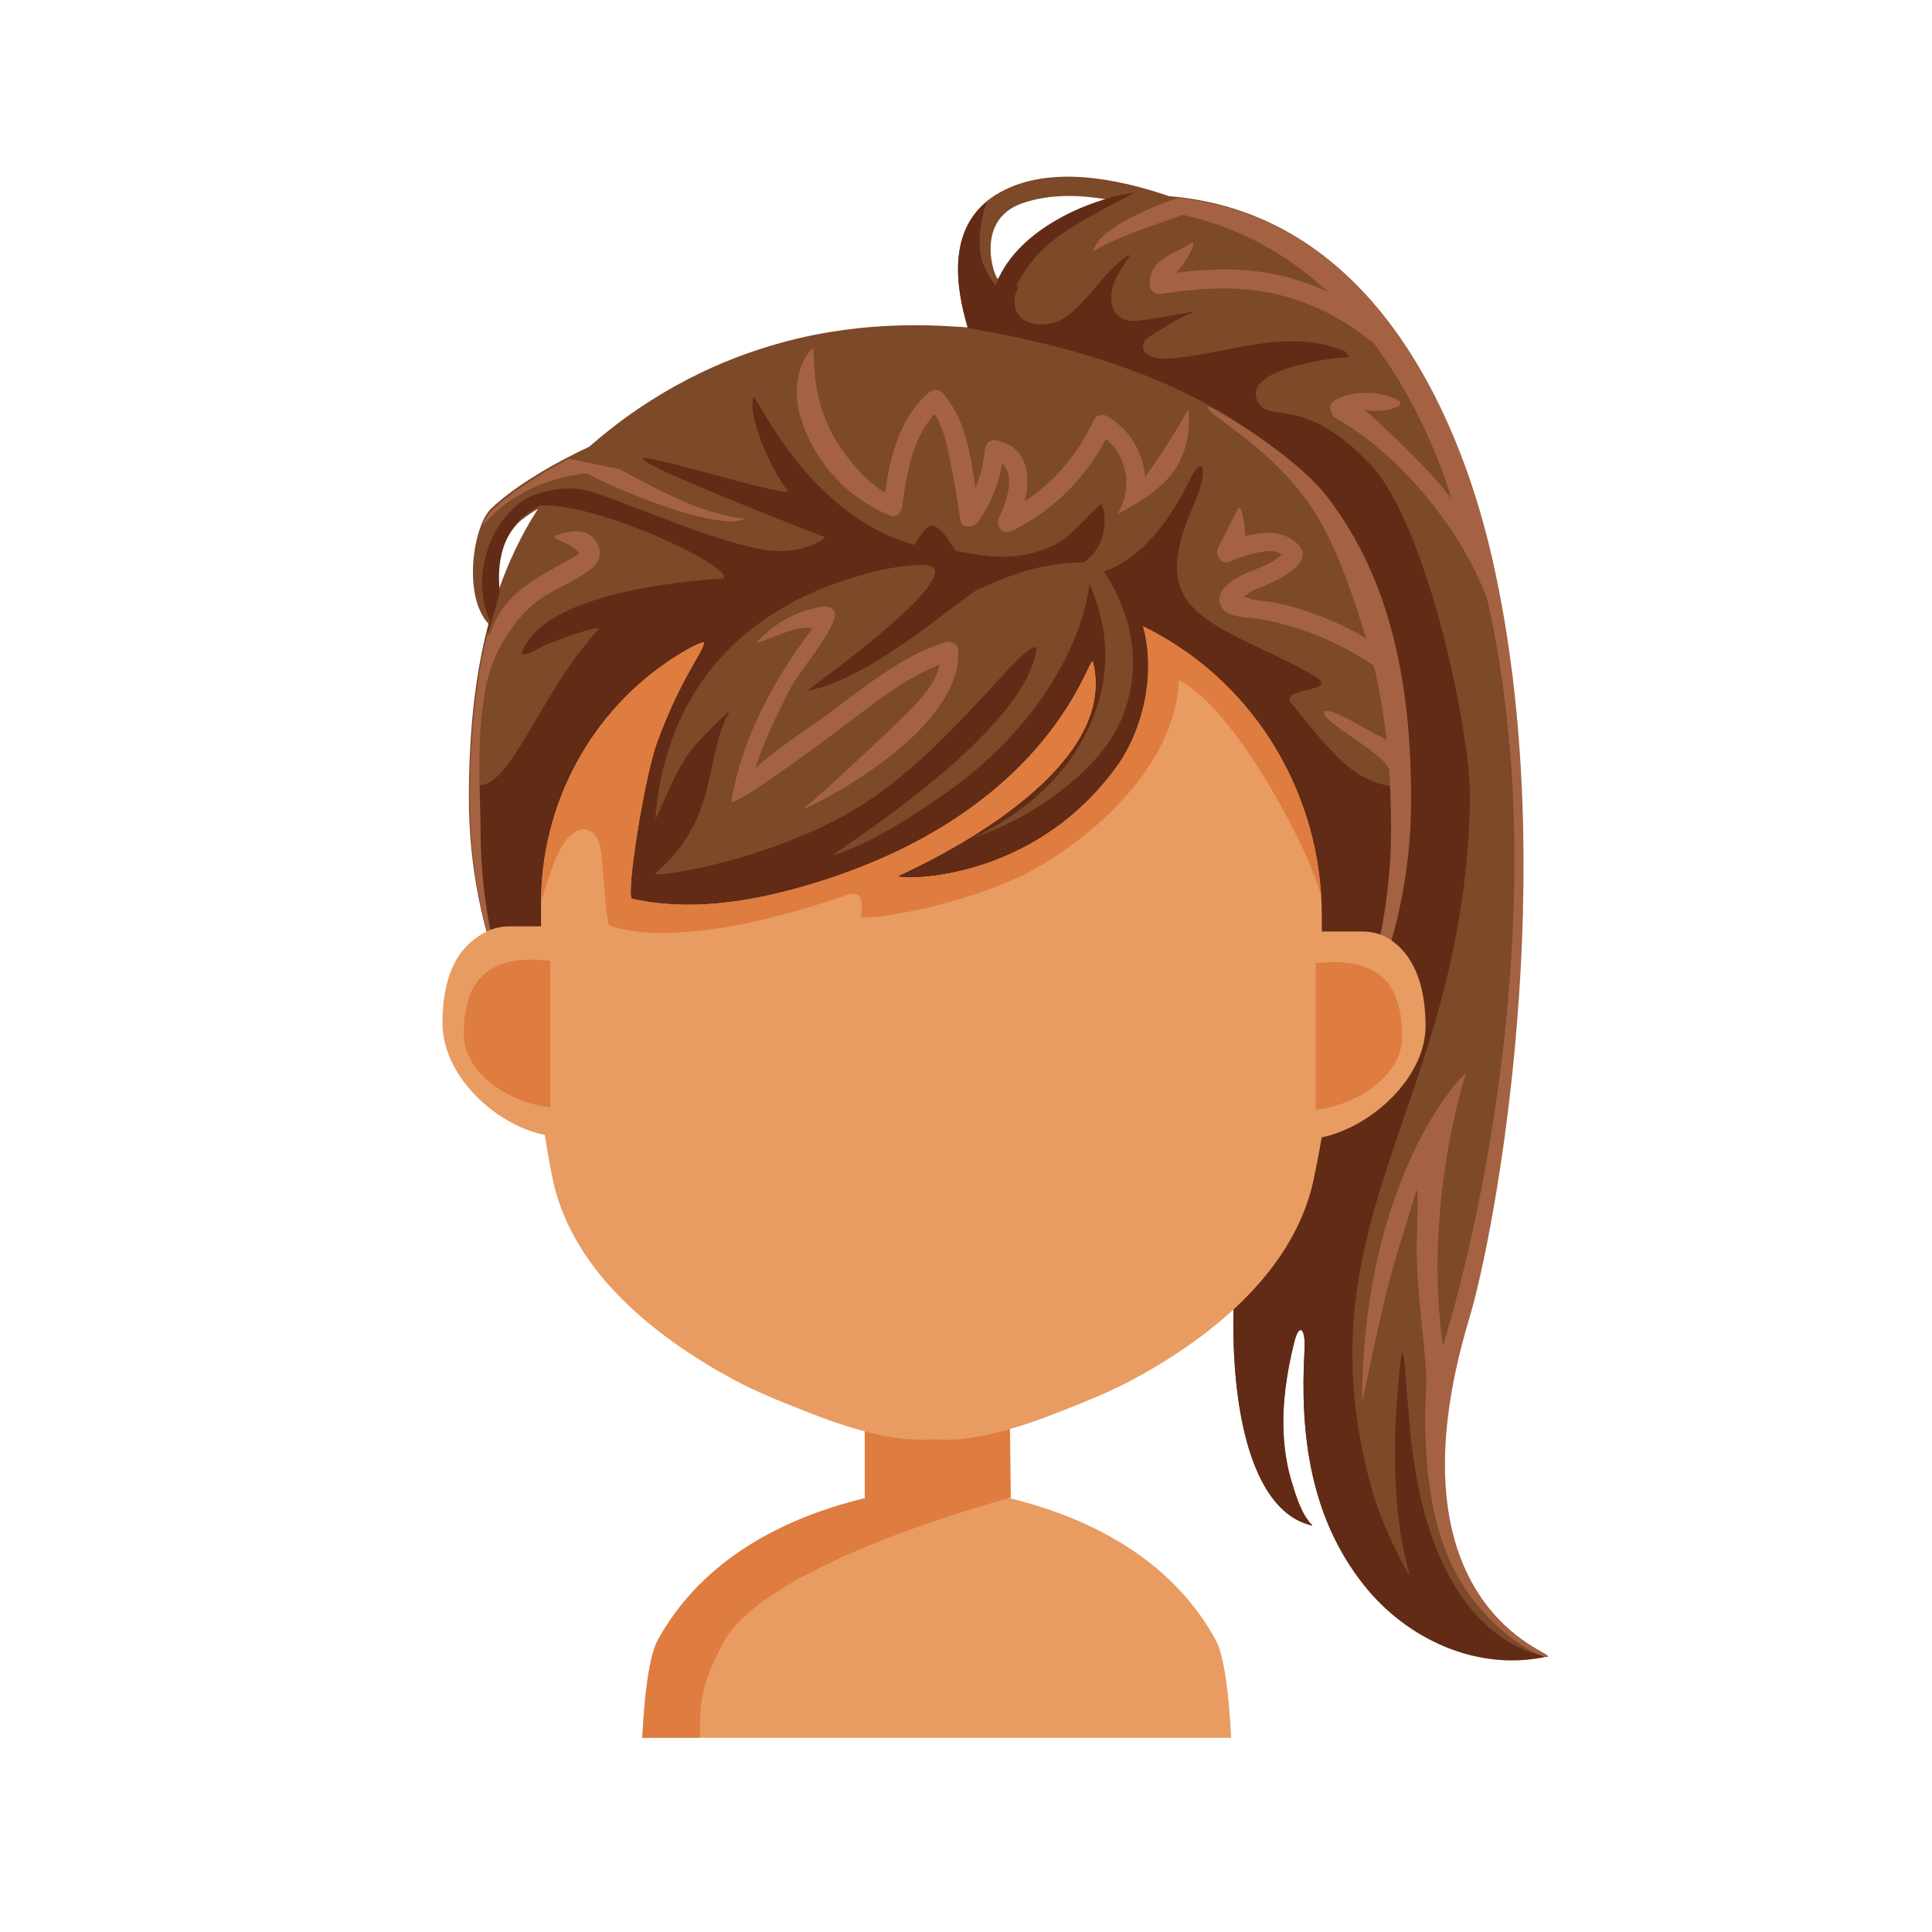 <svg xmlns="http://www.w3.org/2000/svg" xmlns:xlink="http://www.w3.org/1999/xlink" width="500" zoomAndPan="magnify" viewBox="0 0 375 375" height="500" preserveAspectRatio="xMidYMid meet" version="1.0"><defs><clipPath id="902ce668c8"><path d="M 212.156 38.266 L 300.523 38.266 L 300.523 321.773 L 212.156 321.773 Z M 212.156 38.266 " clip-rule="nonzero"/></clipPath><clipPath id="cf259ac38b"><path d="M 124 256 L 239 256 L 239 337.305 L 124 337.305 Z M 124 256 " clip-rule="nonzero"/></clipPath><clipPath id="e324006144"><path d="M 124 256 L 197 256 L 197 337.305 L 124 337.305 Z M 124 256 " clip-rule="nonzero"/></clipPath><clipPath id="9ea7fe36b4"><path d="M 85.77 121 L 277 121 L 277 280 L 85.77 280 Z M 85.77 121 " clip-rule="nonzero"/></clipPath></defs><path fill="#7c4929" d="M 193.746 54.066 C 193.328 54.754 188.688 42.867 198.383 39.469 C 203.715 37.598 209.734 37.758 215.598 38.855 C 206.898 40.809 198.703 45.887 193.746 54.066 Z M 96.656 114.938 C 96.172 109.969 97.219 105.082 100.453 101.641 C 101.246 100.797 102.652 99.812 104.426 98.754 C 101.172 103.801 98.617 109.211 96.656 114.938 Z M 285.02 255.633 C 290 239.105 303.145 168.938 289.551 108.629 C 283.926 83.668 267.969 41.469 226.891 38.066 C 216.715 34.59 203.723 32.047 194.184 37.277 C 184.125 42.797 185.012 54.004 187.848 63.547 C 182.715 63.242 168.594 61.898 151.844 66.465 C 140.129 69.652 126.996 75.652 114.395 86.691 C 108.348 89.512 100.258 94.016 95.316 98.723 C 91.887 101.988 89.73 115.566 94.805 121.078 C 92.062 131.531 91.012 142.902 91.012 154.938 C 91.012 207.5 131.91 250.105 182.359 250.105 C 215.164 250.105 236.688 233.77 242.727 224.723 C 235.922 259.184 239.445 291.766 254.059 295.844 L 254.059 295.223 C 252.383 293.312 251.156 289.027 250.723 287.602 C 249.805 284.57 249.305 281.426 249.148 278.262 C 248.848 272.23 249.766 266.238 251.223 260.398 C 252.176 256.578 253.449 257.68 253.203 262.012 C 252.285 278.352 254.316 294.445 264.734 307.559 C 273.102 318.09 286.824 324.402 300.246 321.426 C 302.301 320.969 268.023 312.035 285.02 255.633 " fill-opacity="1" fill-rule="nonzero"/><path fill="#612b15" d="M 273.672 277.43 C 272.441 264.227 272.477 255.859 271.309 269.727 C 270.34 281.293 270.43 294.98 273.691 305.953 C 272.988 304.898 268.406 296.906 266.141 288.613 C 260.688 268.652 262.008 253.133 265.797 238.297 C 271.965 214.152 284.664 191.828 285.316 155.156 C 285.543 142.531 277.09 101.906 265.988 90.152 C 252.348 75.711 245.688 82.973 243.859 77.281 C 242.102 71.789 257.41 69.434 261.895 69.336 C 261.66 68.957 261.402 68.59 261.129 68.238 C 254.367 65.262 246.75 66.148 239.609 67.559 C 235.996 68.27 232.371 69.055 228.703 69.449 C 226.547 69.684 224.195 69.945 222.383 68.543 C 221.578 67.922 221.746 66.566 222.383 65.918 C 223.09 65.199 227.629 62.527 227.863 62.402 C 229.695 61.418 231.457 60.582 232.273 60.371 C 230.305 60.727 222.199 62.254 220.207 62.301 C 217.812 62.355 216.129 61.203 215.758 58.777 C 215.188 55.039 217.59 52.523 219.297 49.562 C 219.188 49.562 219.082 49.555 218.969 49.555 C 214.25 52.586 210.848 59.172 206.254 61.922 C 203.129 63.793 197.105 63.438 196.902 58.73 C 196.855 57.66 197.168 56.629 197.695 55.648 C 197.527 55.672 197.363 55.699 197.195 55.715 C 197.977 54.066 200.168 49.723 205.094 46.125 C 211.719 41.285 221.277 37.227 219.934 37.43 C 210.211 38.895 196.824 45.238 193.262 55.418 C 193.184 55.395 190.672 52.316 190.242 48.887 C 189.707 44.633 191.258 39.797 191.516 39.203 C 184.324 45.125 185.293 55.074 187.848 63.672 C 205.777 66.648 220.18 71.258 231.637 77.062 C 262.945 92.926 272.312 117.715 271.801 142.492 C 271.727 145.934 271.461 149.375 271.039 152.793 C 269.172 152.504 266.566 152.051 263.66 150.246 C 258.707 147.172 252.598 138.727 250.82 136.754 C 247.625 133.219 260.449 134.512 255.223 131.285 C 246.965 126.188 234.461 122.539 230.273 116.336 C 226.504 110.758 229.246 103.66 232.016 97.172 C 234.578 91.172 233.543 87.711 230.883 93.23 C 227.535 100.168 221.984 108.324 214.27 110.922 C 220.195 119.871 221.652 130.078 217.68 139.602 C 213.43 149.785 199.832 159.031 189.234 162.469 C 187.883 162.906 201.457 157.629 208.977 145.543 C 214.207 137.129 217.109 126.168 211.457 113.32 C 210.883 119.5 205.598 139.098 181.848 155.141 C 175.594 159.363 169.004 163.633 161.785 166.02 C 159.504 166.773 199.305 142.742 201.191 125.781 C 199.148 123.742 184.238 145.66 167.207 156.312 C 149.594 167.328 125.895 170.594 127.18 169.504 C 139.641 158.949 136.566 147.148 141.531 138.219 C 142.094 137.203 134.727 144.461 133.223 146.891 C 129.637 152.668 127.953 158.18 127.18 158.949 C 130.203 121.258 161.789 113.305 166.828 111.746 C 170.941 110.477 175.219 109.707 179.031 109.664 C 187.598 109.574 172.117 122.766 156.633 134.07 C 169.852 131.812 188.113 114.352 190.617 114.094 C 194.832 112.105 199.383 110.445 203.988 109.707 C 206.004 109.332 208.078 109.148 210.215 109.219 C 210.219 109.215 210.223 109.215 210.223 109.215 C 214.406 106.586 215.168 100.91 213.762 97.738 C 211.285 99.934 207.883 104.09 205.344 105.426 C 197.176 109.727 190.059 107.605 185.684 107 C 185.234 106.938 183.156 102.605 181.215 102.043 C 179.715 101.609 178.367 104.707 177.441 105.758 C 156.527 99.926 146.688 76.27 146.297 77.113 C 145.004 79.914 149.008 90.262 152.859 95.184 C 154.477 97.25 121.195 86.625 124.977 89.352 C 128.805 92.109 157.035 103.102 160.199 104.301 C 159.93 104.562 155.355 108.262 146.988 106.488 C 134.852 103.914 117.078 95.414 112.492 94.934 C 109.371 94.605 106.051 94.992 102.27 96.68 C 94.523 101.383 91.453 112.746 95.117 120.457 C 94.738 121.895 94.398 123.355 94.086 124.828 C 95.793 119.23 97.25 114.859 96.965 114.312 C 96.48 109.348 97.531 104.461 100.762 101.02 C 101.555 100.176 102.961 99.191 104.734 98.129 C 115.438 97.371 141.754 109.621 140.5 112.203 C 140.352 112.512 107 113.418 101.496 126.18 C 100.531 128.414 104.133 125.84 107 124.723 C 111.641 122.906 117.023 121.242 116.172 122.168 C 109.863 129.027 105.422 137.516 101.621 143.758 C 98.562 148.777 95.922 152.344 93.059 152.434 C 92.383 152.457 91.32 153.555 91.32 154.316 C 91.32 206.875 132.219 249.484 182.672 249.484 C 205.531 249.484 226.43 240.734 242.453 226.277 C 235.93 260.691 239.754 292.859 254.688 296.121 L 254.688 295.934 C 252.691 294.527 251.207 289.328 250.723 287.73 C 249.805 284.695 249.305 281.551 249.148 278.387 C 248.848 272.355 249.766 266.367 251.223 260.523 C 252.176 256.703 253.449 257.805 253.203 262.141 C 252.285 278.473 254.316 294.574 264.734 307.684 C 273.102 318.215 286.824 324.531 300.246 321.551 C 300.918 321.402 277.699 320.652 273.672 277.43 " fill-opacity="1" fill-rule="nonzero"/><g clip-path="url(#902ce668c8)"><path fill="#a46243" d="M 285.211 255.82 C 290.191 239.293 303.336 169.125 289.738 108.82 C 284.191 84.203 268.594 42.82 228.766 38.422 C 228.73 38.426 228.691 38.43 228.656 38.434 C 228.324 38.473 213.066 43.609 212.234 48.75 C 217.223 45.582 229.27 42.016 229.48 41.668 C 240.895 44.191 250.191 49.641 257.719 56.633 C 255.102 55.426 252.371 54.445 249.543 53.719 C 242.41 51.879 235.383 52.074 228.227 52.938 C 229.656 51.871 233.035 45.977 231.027 47.297 C 227.656 49.512 223.043 50.273 223.145 55.227 C 223.172 56.551 224.305 57.195 225.5 57.023 C 233.297 55.879 240.844 55.316 248.555 57.301 C 255.266 59.031 261.41 62.266 266.699 66.699 C 272.406 74.355 276.672 82.84 279.777 90.977 C 280.551 93.012 281.191 94.992 281.742 96.918 C 277.797 91.043 264.488 79.176 264.672 79.293 C 266.703 80.574 273.492 79.059 271.469 77.785 C 268.328 75.805 262.578 75.684 259.137 77.656 C 258.172 78.211 258.066 79.199 258.43 79.98 C 258.5 80.453 258.77 80.902 259.324 81.211 C 271.664 88.07 284.363 103.57 288.777 116.797 C 302.258 177.039 285.648 242.711 280.68 259.215 C 280.465 259.918 280.281 260.602 280.082 261.293 C 276.25 234.836 284.059 209.457 284.492 208.613 C 285.578 206.488 264.672 226.547 264.363 271.723 C 264.352 273.398 266.621 260.742 269.453 249.414 C 270.668 244.562 273.801 234.961 274.742 231.57 C 275.469 228.949 275.051 237.297 274.992 241.398 C 274.867 250.238 276.41 258.961 276.879 267.75 C 276.93 268.77 275.004 288.574 281.285 302.684 C 287.328 316.254 299.102 321.91 300.434 321.613 C 302.488 321.156 268.215 312.227 285.211 255.82 " fill-opacity="1" fill-rule="nonzero"/></g><path fill="#a46243" d="M 230.551 79.625 C 228.016 84.09 225.258 88.41 222.273 92.57 C 221.887 87.824 219.281 83.301 214.898 80.785 C 214.09 80.32 212.77 80.531 212.348 81.453 C 209.352 88.008 204.773 93.406 198.898 97.332 C 200.086 92.336 199.574 86.906 193.512 85.48 C 192.266 85.184 191.254 86.047 191.156 87.27 C 190.945 89.91 190.305 92.371 189.293 94.699 C 188.441 88.113 187.234 80.945 182.891 76.219 C 182.176 75.441 180.988 75.582 180.258 76.219 C 174.57 81.168 172.836 88.422 171.789 95.582 C 167.988 93.637 162.582 87.18 160.367 81.793 C 157.402 74.574 158.23 68.262 157.742 67.555 C 157.734 67.539 157.723 67.527 157.715 67.512 C 154.859 70.66 154.246 74.789 154.895 79.09 C 157.016 88.383 163.691 96.402 172.781 100.07 C 174.039 100.578 175 99.328 175.141 98.281 C 175.969 91.93 177.047 85.191 181.395 80.34 C 183.004 82.797 183.652 85.707 184.254 88.605 C 185.102 92.676 185.789 96.777 186.375 100.895 C 186.625 102.656 188.965 102.465 189.777 101.34 C 192.281 97.883 193.812 94.113 194.52 90.02 C 197.242 92.363 195.242 97.645 193.918 100.5 C 193.129 102.188 194.73 103.906 196.465 103.043 C 204.32 99.129 210.652 92.906 214.664 85.164 C 218.746 88.625 219.887 94.68 217.055 99.43 C 216.98 99.551 216.973 99.648 217.016 99.715 C 220.262 97.969 223.504 96.129 226.105 93.516 C 230.012 89.59 231.109 84.66 230.668 79.461 C 230.625 79.516 230.582 79.562 230.551 79.625 " fill-opacity="1" fill-rule="nonzero"/><path fill="#a46243" d="M 273.898 155.254 C 273.898 132.879 270.07 112.734 257.668 96.484 C 253.969 91.641 245.727 85.027 234.906 79.031 C 234.801 79.031 234.602 79.008 234.34 78.977 C 234.5 80.734 248.434 87.656 256.008 100.777 C 260.129 107.914 262.711 116.051 265.156 123.867 C 261.133 121.527 256.871 119.629 252.41 118.246 C 250.762 117.738 249.094 117.301 247.406 116.934 C 245.957 116.621 243.602 116.711 242.309 116.066 C 241.398 115.613 240.531 116.695 242.16 115.324 C 243.258 114.398 245.031 113.914 246.324 113.309 C 249.086 112.02 255.836 108.777 251.375 105.145 C 248.664 102.938 245.07 103.148 241.75 104.023 C 241.75 104.023 241.207 96.84 240.129 98.977 C 238.902 101.418 237.672 103.855 236.445 106.293 C 235.793 107.582 236.91 109.668 238.547 109.023 C 240.145 108.395 246.898 105.676 248.754 107.703 C 245.754 110.422 240.953 110.836 238 113.684 C 236.078 115.535 236.184 118.23 238.895 119.242 C 240.836 119.965 243.117 119.867 245.148 120.262 C 247.688 120.754 250.195 121.41 252.652 122.227 C 257.633 123.891 262.277 126.277 266.637 129.176 C 267.781 133.828 268.586 138.652 269.121 143.621 C 268.512 143.25 267.859 142.918 267.176 142.617 C 266.035 142.121 257.262 136.555 257.004 138.305 C 256.73 140.16 267.184 145.41 269.234 148.668 C 269.344 148.844 269.473 148.98 269.609 149.098 C 269.875 152.957 270 156.895 270 160.906 C 270 178.605 265.508 195.176 257.691 209.375 C 267.91 194.008 273.898 175.359 273.898 155.254 " fill-opacity="1" fill-rule="nonzero"/><path fill="#a46243" d="M 120.273 91.066 C 116.996 90.41 113.73 89.711 110.457 89.043 C 105.207 91.773 99.387 95.34 95.504 99.039 C 94.816 99.695 94.18 100.773 93.641 102.117 C 98.426 96.211 106.152 92.621 113.883 91.887 C 123.613 96.875 139.977 102.902 144.516 100.715 C 135.98 99.652 127.957 95.211 120.273 91.066 " fill-opacity="1" fill-rule="nonzero"/><path fill="#a46243" d="M 108.172 103.84 C 105.918 104.613 111.281 105.164 112.402 107.5 C 111.68 107.945 110.945 108.375 110.203 108.793 C 109.094 109.426 107.961 110.027 106.852 110.656 C 104.613 111.93 102.414 113.285 100.461 114.969 C 97.645 117.395 96.012 120.211 94.973 123.418 C 94.883 123.145 94.785 122.871 94.707 122.586 C 92.188 132.711 91.199 143.672 91.199 155.254 C 91.199 167.574 93.449 179.348 97.539 190.156 C 94.777 180.941 93.281 171.113 93.281 160.906 C 93.281 154.945 92.188 141.773 94.664 131.801 C 96.625 123.914 101.969 118.484 103.805 117.043 C 107.184 114.391 111.504 113.043 114.809 110.355 C 116.469 109.004 116.953 106.973 115.73 105.109 C 113.996 102.461 110.727 102.961 108.172 103.84 " fill-opacity="1" fill-rule="nonzero"/><path fill="#a46243" d="M 183.664 124.613 C 175.73 126.965 168.488 132.766 161.957 137.672 C 156.965 141.43 151.188 144.918 146.605 149.152 C 148.203 143.758 150.852 138.844 153.273 133.848 C 154.809 130.68 162.516 121.828 162.027 119.023 C 161.844 117.957 160.648 117.582 159.738 117.727 C 154.84 118.5 150.609 120.762 147.188 124.34 C 145.535 126.07 154.914 120.754 157.688 122.023 C 156.387 123.828 144.844 138.094 141.973 155.418 C 141.664 157.285 157.199 145.879 163.836 140.883 C 169.406 136.691 175.66 131.621 182.336 129.008 C 181.773 132.594 178.684 135.668 176.289 138.152 C 173.684 140.859 158.945 154.707 155.922 156.938 C 154.016 158.348 187.387 142.867 185.957 125.91 C 185.871 124.922 184.531 124.359 183.664 124.613 " fill-opacity="1" fill-rule="nonzero"/><g clip-path="url(#cf259ac38b)"><path fill="#e89c62" d="M 238.969 337.305 C 238.562 329.18 237.68 321.418 235.926 318.227 C 228.152 304.125 213.867 295.129 195.789 290.75 L 195.789 256.184 L 167.848 256.242 L 167.848 290.809 C 149.77 295.191 135.484 304.184 127.715 318.289 C 125.961 321.469 125.078 329.203 124.672 337.305 L 238.969 337.305 " fill-opacity="1" fill-rule="nonzero"/></g><g clip-path="url(#e324006144)"><path fill="#df7c3f" d="M 140.312 318.965 C 148.621 303.137 196.199 290.695 196.199 290.695 L 195.789 256.184 L 167.848 256.242 L 167.848 290.809 C 149.77 295.191 135.484 304.184 127.715 318.289 C 125.961 321.469 125.078 329.203 124.672 337.305 L 135.855 337.305 C 135.688 329.219 136.723 325.809 140.312 318.965 " fill-opacity="1" fill-rule="nonzero"/></g><g clip-path="url(#9ea7fe36b4)"><path fill="#e89c62" d="M 264.492 180.812 L 256.562 180.812 L 256.562 177.801 C 256.562 154.68 244.008 133.16 223.504 122.406 C 222.973 122.125 222.43 121.852 221.883 121.582 C 221.879 121.582 221.883 121.582 221.879 121.586 C 224.375 130.527 222.004 141.582 216.684 148.898 C 199.691 172.266 172.973 170.668 174.395 170.008 C 180.055 167.367 217.438 150.031 212.152 128.543 C 211.52 125.969 204.977 157.945 155.938 172.047 C 145.238 175.121 133.57 176.922 122.668 174.438 C 121.418 174.152 125.004 150.973 127.57 144 C 132.152 131.527 136.469 126.602 136.633 124.773 C 136.664 124.41 134.395 125.344 131.008 127.504 C 114.723 137.902 105.016 156.008 105.016 175.309 L 105.016 179.805 L 98.871 179.805 C 97.41 179.805 95.957 180.102 94.637 180.73 C 87.945 183.938 85.887 190.738 85.887 198.652 C 85.887 208.613 95.926 218.285 105.738 220.297 C 106.32 223.984 106.875 227.02 107.309 229.043 C 111.277 247.578 128.629 260.418 142.637 267.914 C 146.363 269.91 151.418 272.023 155.754 273.699 C 167.625 278.477 175.277 279.875 181.133 279.348 C 186.988 279.875 194.641 278.477 206.508 273.699 C 210.848 272.023 215.902 269.91 219.629 267.914 C 233.637 260.418 250.988 247.578 254.957 229.043 C 255.371 227.105 255.938 224.242 256.543 220.766 C 266.316 218.715 276.703 209.082 276.703 199.156 C 276.703 192.043 274.844 185.469 269.504 182.164 C 268.008 181.234 266.254 180.812 264.492 180.812 " fill-opacity="1" fill-rule="nonzero"/></g><path fill="#df7c3f" d="M 223.504 122.406 C 222.973 122.125 222.43 121.852 221.883 121.582 C 221.879 121.582 221.883 121.582 221.879 121.586 C 224.375 130.527 222.004 141.582 216.684 148.898 C 199.691 172.266 172.973 170.668 174.395 170.008 C 180.055 167.367 217.438 150.031 212.152 128.543 C 211.52 125.969 204.977 157.945 155.938 172.047 C 145.238 175.121 133.57 176.922 122.668 174.438 C 121.418 174.152 125.004 150.973 127.57 144 C 132.152 131.527 136.469 126.602 136.633 124.773 C 136.664 124.41 134.395 125.344 131.008 127.504 C 114.793 137.859 105.105 155.852 105.023 175.055 C 105.355 173.82 105.73 172.598 106.152 171.391 C 107.23 168.324 108.75 162.953 111.902 161.336 C 114.207 160.152 115.828 161.918 116.41 164.051 C 117.047 166.41 117.418 176.898 118.176 179.555 C 118.176 179.555 130.059 185.586 164.309 173.742 C 168.391 172.332 167.078 177.199 167.031 178.008 C 167.887 178.496 182.453 176.961 196.902 170.637 C 206.934 166.242 228.055 151.223 228.809 132 C 234.195 134.789 240.227 142.484 245.285 150.672 C 251.121 160.117 255.668 170.219 256.453 174.195 C 255.223 152.461 242.938 132.598 223.504 122.406 " fill-opacity="1" fill-rule="nonzero"/><path fill="#df7c3f" d="M 106.809 186.488 C 106.719 186.477 106.629 186.465 106.539 186.453 C 92.527 184.891 90.027 192.875 90.027 200.793 C 90.027 208.031 98.406 213.969 106.809 214.941 L 106.809 186.488 " fill-opacity="1" fill-rule="nonzero"/><path fill="#df7c3f" d="M 255.371 186.973 C 255.461 186.965 255.551 186.949 255.641 186.938 C 269.652 185.379 272.152 193.359 272.152 201.281 C 272.152 208.516 263.773 214.453 255.371 215.43 L 255.371 186.973 " fill-opacity="1" fill-rule="nonzero"/></svg>